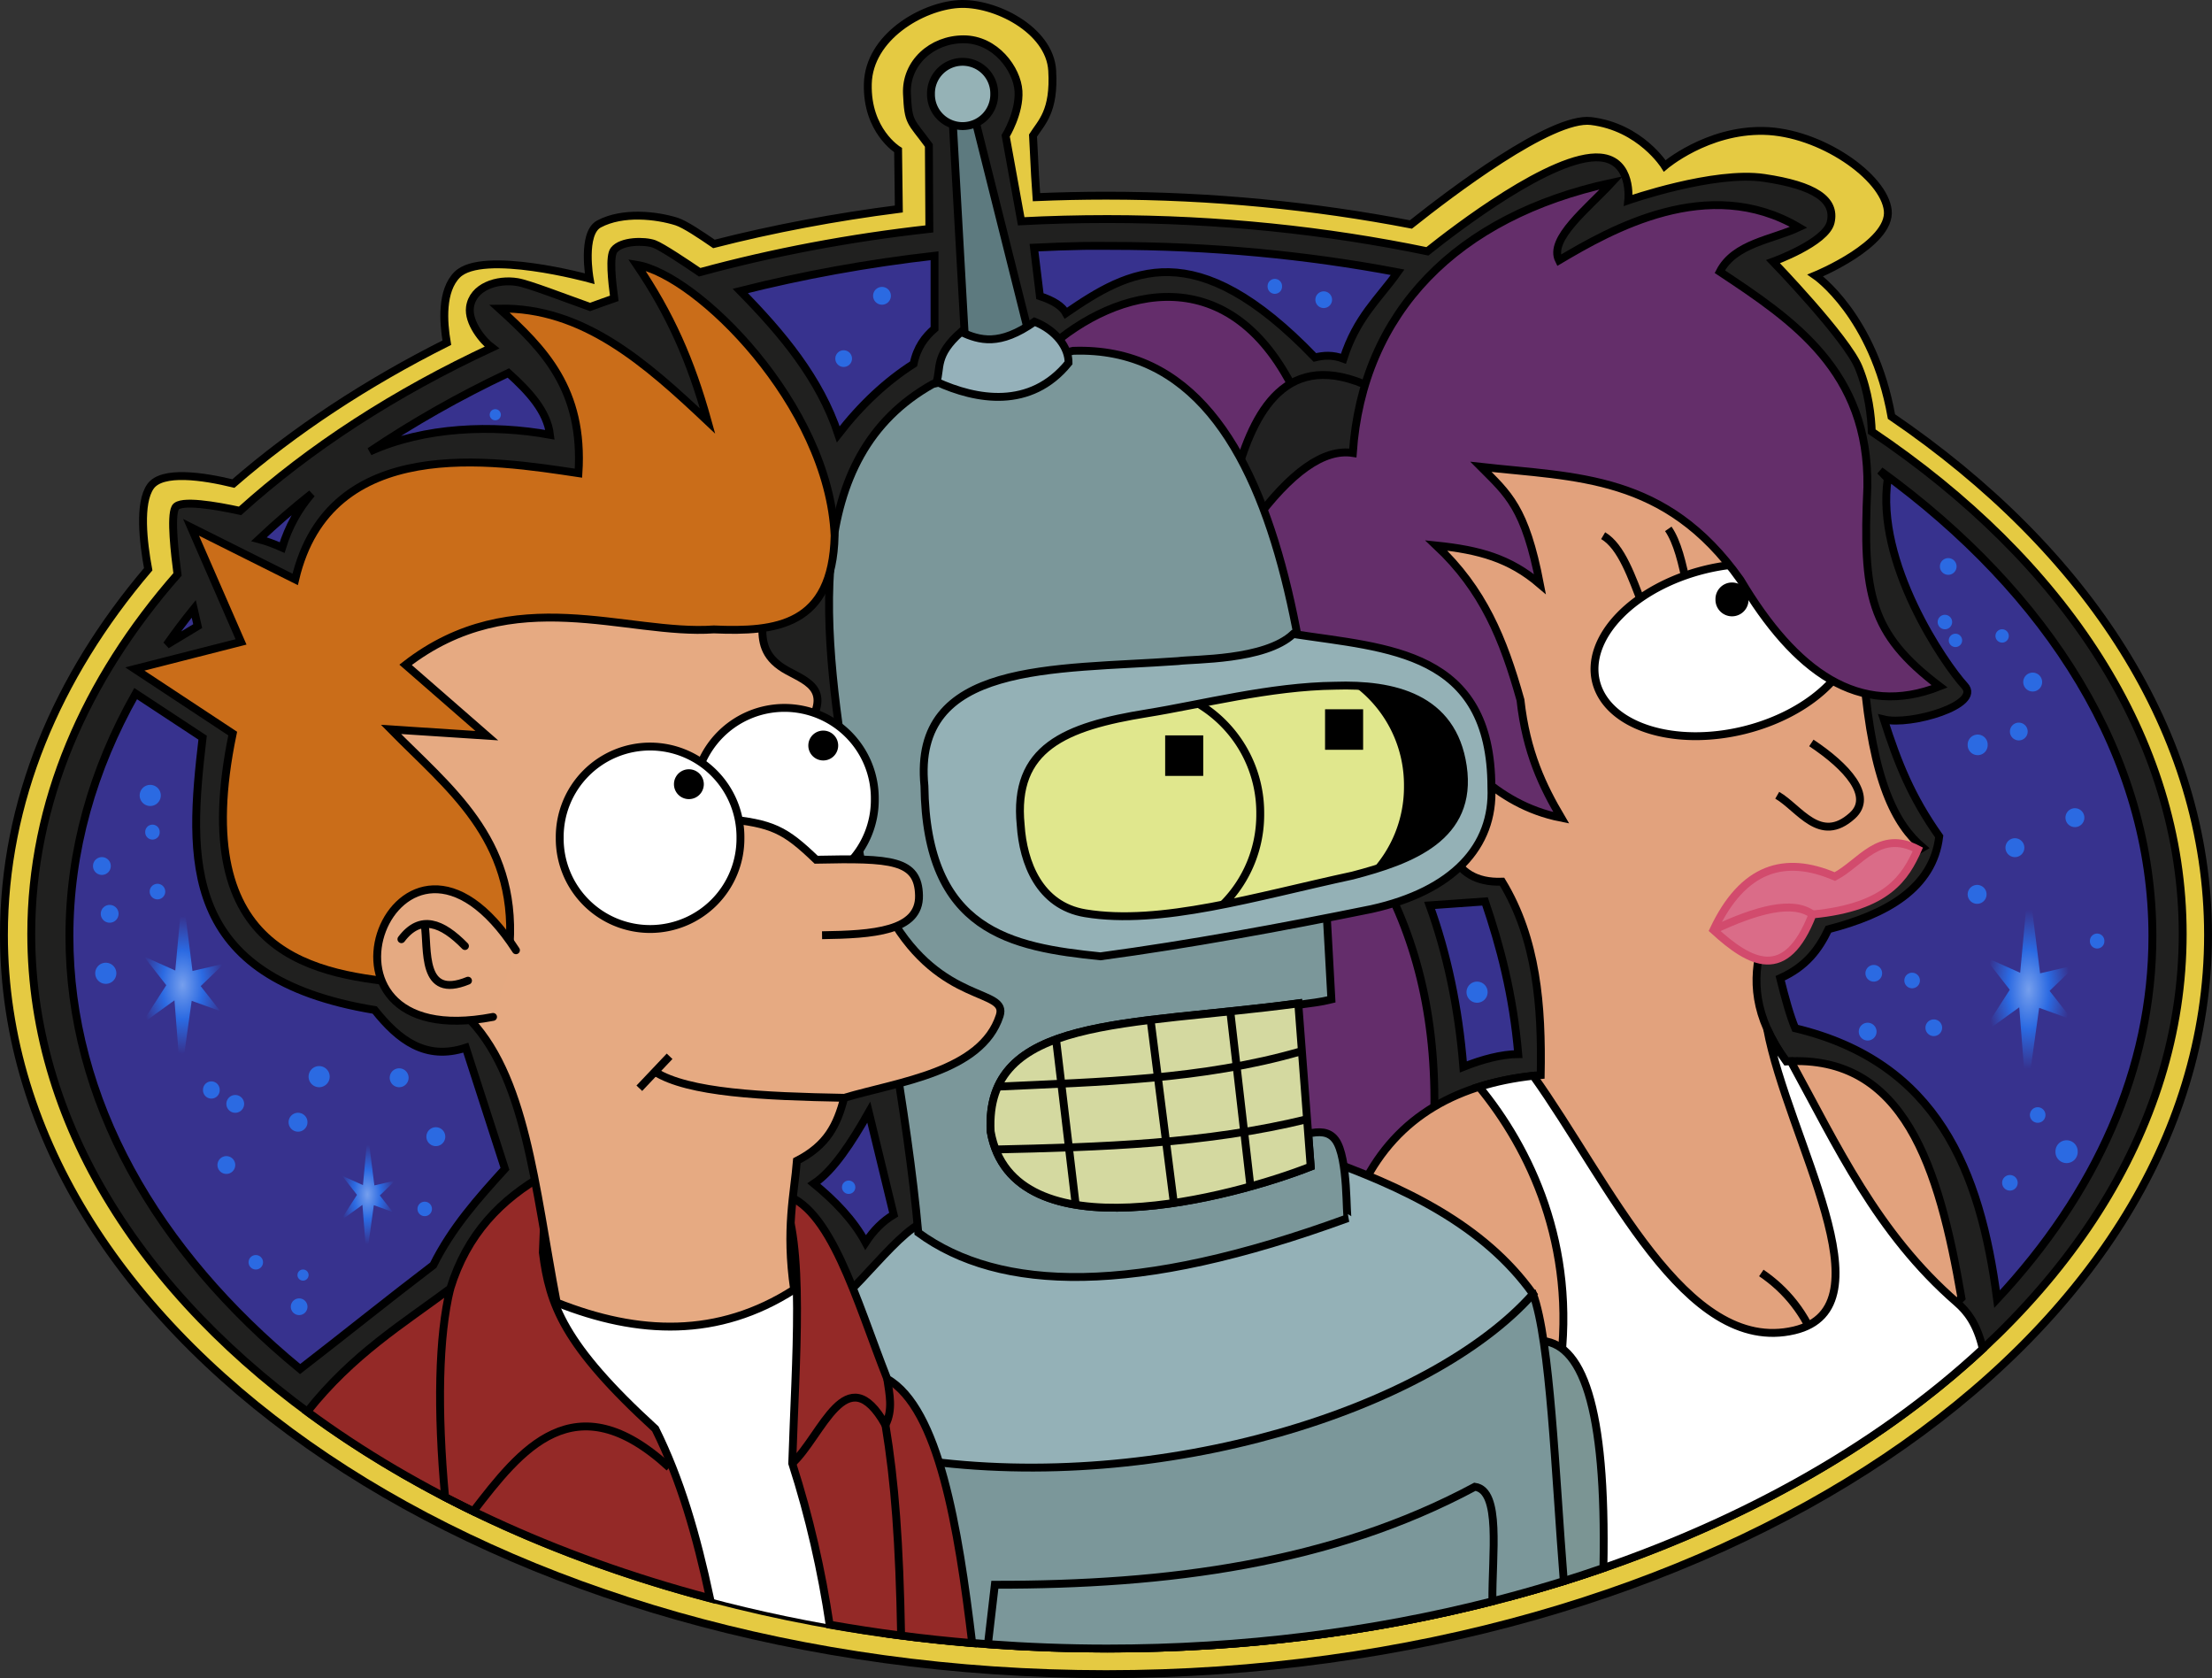<?xml version="1.0" encoding="UTF-8" standalone="no"?>
<!-- Created with Inkscape (http://www.inkscape.org/) -->
<svg
   xmlns:dc="http://purl.org/dc/elements/1.1/"
   xmlns:cc="http://web.resource.org/cc/"
   xmlns:rdf="http://www.w3.org/1999/02/22-rdf-syntax-ns#"
   xmlns:svg="http://www.w3.org/2000/svg"
   xmlns="http://www.w3.org/2000/svg"
   xmlns:xlink="http://www.w3.org/1999/xlink"
   xmlns:sodipodi="http://sodipodi.sourceforge.net/DTD/sodipodi-0.dtd"
   xmlns:inkscape="http://www.inkscape.org/namespaces/inkscape"
   width="280.781"
   height="212.956"
   id="svg2"
   sodipodi:version="0.32"
   inkscape:version="0.45.1"
   version="1.0"
   inkscape:export-filename="C:\Users\Camaron\Documents\Projects\Fut_Prog_08.png"
   inkscape:export-xdpi="202.89816"
   inkscape:export-ydpi="202.89816"
   sodipodi:docbase="C:\Users\Camaron\Documents\Projects\Futurama"
   sodipodi:docname="crew.svg"
   inkscape:output_extension="org.inkscape.output.svg.inkscape">
  <rect width="100%" height="100%" fill="#333333" stroke="none"/>
  <defs
     id="defs4">
    <linearGradient
       id="linearGradient4195">
      <stop
         style="stop-color:#769fed;stop-opacity:1;"
         offset="0"
         id="stop4197" />
      <stop
         id="stop4203"
         offset="0.5"
         style="stop-color:#2b6ae2;stop-opacity:1;" />
      <stop
         style="stop-color:#2b6ce2;stop-opacity:0;"
         offset="1"
         id="stop4199" />
    </linearGradient>
    <radialGradient
       inkscape:collect="always"
       xlink:href="#linearGradient4195"
       id="radialGradient4201"
       cx="198.266"
       cy="283.034"
       fx="198.266"
       fy="283.034"
       r="5.263"
       gradientTransform="matrix(1,-7.4945235e-7,1.2450772e-6,1.661,-3.5239913e-4,-187.175)"
       gradientUnits="userSpaceOnUse" />
    <radialGradient
       inkscape:collect="always"
       xlink:href="#linearGradient4195"
       id="radialGradient4208"
       gradientUnits="userSpaceOnUse"
       gradientTransform="matrix(0.663,-6.2413449e-7,1.130455e-6,1.201,90.279,-30.389)"
       cx="198.266"
       cy="283.034"
       fx="198.266"
       fy="283.034"
       r="5.263" />
    <radialGradient
       inkscape:collect="always"
       xlink:href="#linearGradient4195"
       id="radialGradient4212"
       gradientUnits="userSpaceOnUse"
       gradientTransform="matrix(1,3.9226742e-8,-7.540926e-8,1.922,234.329,-260.478)"
       cx="198.266"
       cy="283.034"
       fx="198.266"
       fy="283.034"
       r="5.263" />
  </defs>
  <sodipodi:namedview
     id="base"
     pagecolor="#ffffff"
     bordercolor="#666666"
     borderopacity="1.0"
     gridtolerance="10000"
     guidetolerance="10"
     objecttolerance="10"
     inkscape:pageopacity="0.0"
     inkscape:pageshadow="2"
     inkscape:zoom="2.4418201"
     inkscape:cx="140.39063"
     inkscape:cy="106.47795"
     inkscape:document-units="px"
     inkscape:current-layer="layer2"
     width="640px"
     height="480px"
     showgrid="false"
     gridspacingx="5px"
     gridspacingy="5px"
     inkscape:grid-points="true"
     inkscape:window-width="1024"
     inkscape:window-height="718"
     inkscape:window-x="-8"
     inkscape:window-y="-8"
     inkscape:object-points="false"
     inkscape:object-nodes="false"
     inkscape:object-paths="false" />
  <g
     inkscape:groupmode="layer"
     id="layer2"
     inkscape:label="Yellow Base"
     style="display:inline"
     transform="translate(-175.094,-157.95)">
    <path
       style="fill:#e5ca42;fill-opacity:1;fill-rule:evenodd;stroke:#000000;stroke-width:1px;stroke-linecap:butt;stroke-linejoin:miter;stroke-opacity:1"
       d="M 296.719,158.469 C 292.128,158.775 285.403,162.625 285.25,168.594 C 285.097,174.562 289.094,177 289.094,177 L 289.188,184.469 C 281.101,185.504 273.248,186.982 265.719,188.906 C 264.147,187.827 262.041,186.4 260.969,186.062 C 258.444,185.268 254.139,184.764 251.125,186.375 C 248.911,187.559 249.938,193.312 249.938,193.312 C 249.938,193.312 236.356,189.582 233.125,192.812 C 231.106,194.832 231.349,198.762 231.812,201.438 C 221.622,206.549 212.494,212.562 204.719,219.312 C 200.886,218.384 195.653,217.594 194.188,219.688 C 192.704,221.807 193.271,226.751 193.906,230.188 C 182.256,243.876 175.594,259.714 175.594,276.594 C 175.594,328.38 238.279,370.406 315.5,370.406 C 392.721,370.406 455.375,328.38 455.375,276.594 C 455.375,250.97 440.04,227.749 415.188,210.812 C 412.892,197.958 405.531,192.906 405.531,192.906 C 405.531,192.906 415.178,188.941 414.719,184.656 C 414.26,180.371 406.161,174.716 398.969,174.562 C 391.776,174.409 386.406,179 386.406,179 C 386.406,179 383.337,174.078 377.062,173.312 C 372.001,172.695 359.15,182.495 354.188,186.438 C 341.899,184.068 328.921,182.781 315.5,182.781 C 312.529,182.781 309.581,182.846 306.656,182.969 C 306.56,181.697 306.424,179.531 306.219,175.156 C 307.29,173.473 308.962,172.109 308.656,166.906 C 308.35,161.703 301.31,158.163 296.719,158.469 z "
       id="path2171" />
  </g>
  <g
     inkscape:groupmode="layer"
     id="layer3"
     inkscape:label="Black Base"
     style="display:inline"
     transform="translate(-175.094,-157.95)">
    <path
       style="fill:#20201f;fill-opacity:1;stroke:#000000;stroke-opacity:1"
       d="M 297.406,162.938 C 293.351,162.938 290.046,165.961 290.219,169.844 C 290.388,173.652 290.671,173.214 293,176.406 L 293.062,187 C 282.93,188.124 273.157,189.98 263.906,192.5 C 262.313,191.414 259.075,189.246 258.125,188.906 C 256.917,188.475 253.98,188.48 253.031,189.688 C 252.427,190.457 252.761,193.576 253.062,195.812 C 252.036,196.165 251.011,196.537 250,196.906 C 246.742,195.748 242.2,193.986 240.781,193.75 C 238.193,193.319 235.095,194.349 234.75,196.938 C 234.493,198.862 236.35,201.178 237.531,202.062 C 225.252,207.764 214.433,214.77 205.562,222.781 C 202.535,222.121 197.914,221.315 197.344,222.375 C 196.727,223.521 197.284,228.264 197.625,230.844 C 185.85,244.248 179.062,259.84 179.062,276.469 C 179.062,326.537 240.252,367.156 315.625,367.156 C 390.998,367.156 452.156,326.537 452.156,276.469 C 452.156,251.619 437.079,229.11 412.688,212.719 C 412.625,210.834 412.305,207.708 411.031,204.594 C 409.478,200.798 400.156,191.156 400.156,191.156 C 400.156,191.156 406.865,188.745 407.469,186.156 C 408.139,183.282 405.416,181.48 399.031,180.531 C 392.647,179.582 381.781,183.375 381.781,183.375 C 381.781,183.375 382.36,178.283 378.219,177.938 C 372.232,177.439 359.698,187.119 356.281,189.844 C 343.44,187.183 329.779,185.75 315.625,185.75 C 311.949,185.75 308.321,185.841 304.719,186.031 L 302.75,175.188 C 302.75,175.188 304.548,172.261 304.375,169.5 C 304.202,166.739 301.461,162.938 297.406,162.938 z "
       id="path4127" />
  </g>
  <g
     inkscape:groupmode="layer"
     id="layer4"
     inkscape:label="Starfield"
     style="display:inline"
     transform="translate(-175.094,-157.95)">
    <path
       style="fill:#37328e;fill-opacity:1;stroke:#000000;stroke-opacity:1"
       d="M 312.719,189.156 C 310.589,189.192 308.448,189.273 306.344,189.375 L 307.094,195.531 C 308.868,196.113 309.946,196.843 310.406,197.688 C 318.437,192.173 326.762,187.465 342,203.312 C 343.103,203.042 344.26,202.956 345.625,203.469 C 347.306,198.197 350.106,195.874 352.5,192.5 C 340.936,190.308 328.747,189.156 316.125,189.156 C 314.985,189.156 313.852,189.137 312.719,189.156 z M 293.719,190.406 C 285.191,191.372 276.951,192.881 269.062,194.875 C 274.387,200.285 279.162,205.999 281.5,213.062 C 284.428,209.283 287.609,206.328 291.062,204.125 C 291.491,202.034 292.506,200.702 293.719,199.656 L 293.719,190.406 z M 239.625,205.281 C 233.317,208.253 227.452,211.608 222.031,215.25 C 228.959,212.101 237.662,211.804 244.906,213.125 C 244.542,210.122 242.241,207.651 239.625,205.281 z M 413.75,217.688 L 414.719,218.688 C 413.114,229.34 421.939,242.224 424.469,244.969 C 426.707,247.397 417.58,250.069 414.219,249.25 C 415.999,254.797 417.693,259.063 421.25,264.094 C 420.467,270.687 414.515,273.993 407.188,275.875 C 405.975,278.409 404.376,280.61 401.062,282.094 C 401.701,284.67 402.33,286.909 402.969,288.438 C 420.998,292.742 426.465,306.518 428.594,322.812 C 441.105,309.429 448.312,293.64 448.312,276.75 C 448.312,254.003 435.223,233.267 413.75,217.688 z M 214.656,220.594 C 212.313,222.451 210.078,224.392 207.969,226.375 C 208.87,226.615 209.844,226.964 210.906,227.438 C 211.733,224.749 213.015,222.488 214.656,220.594 z M 199.688,235.219 C 198.475,236.708 197.334,238.242 196.25,239.781 L 200.188,237.406 L 199.688,235.219 z M 192.312,245.969 C 186.886,255.544 183.906,265.924 183.906,276.75 C 183.906,297.551 194.893,316.656 213.188,331.688 C 218.917,327.264 224.224,322.968 230.094,318.5 C 232.452,313.75 235.8,310.001 239.188,306.281 L 234.219,290.906 C 229.113,292.586 225.677,289.917 222.656,286.125 C 197.966,282.05 199.018,266.951 200.812,251.562 L 192.312,245.969 z M 363.594,272.344 L 356.562,272.844 C 358.744,278.857 360.239,285.75 360.844,293.344 C 363.267,292.377 365.707,291.731 367.812,291.719 C 367.155,284.152 365.52,278.008 363.594,272.344 z M 285.375,299.094 C 283.245,302.853 280.885,306.514 278.406,308.156 C 281.026,310.308 283.429,312.754 284.969,315.625 C 285.975,314.09 287.165,312.908 288.531,312.094 L 285.375,299.094 z "
       id="path8022" />
    <g
       inkscape:groupmode="layer"
       id="layer5"
       inkscape:label="Stars"
       style="display:inline">
      <path
         sodipodi:type="arc"
         style="fill:#2b6ae2;fill-opacity:1"
         id="path3137"
         sodipodi:cx="203.82672"
         sodipodi:cy="305.79517"
         sodipodi:rx="1.1284524"
         sodipodi:ry="1.1284524"
         d="M 204.955 305.795 A 1.128 1.128 0 1 1  202.698,305.795 A 1.128 1.128 0 1 1  204.955 305.795 z" />
      <path
         sodipodi:type="arc"
         style="fill:#2b6ae2;fill-opacity:1"
         id="path3139"
         sodipodi:cx="212.92487"
         sodipodi:cy="300.36447"
         sodipodi:rx="1.1989807"
         sodipodi:ry="1.1989807"
         d="M 214.124 300.364 A 1.199 1.199 0 1 1  211.726,300.364 A 1.199 1.199 0 1 1  214.124 300.364 z" />
      <path
         sodipodi:type="arc"
         style="fill:#2b6ae2;fill-opacity:1"
         id="path3141"
         sodipodi:cx="215.60495"
         sodipodi:cy="294.58115"
         sodipodi:rx="1.3400372"
         sodipodi:ry="1.3400372"
         d="M 216.945 294.581 A 1.34 1.34 0 1 1  214.265,294.581 A 1.34 1.34 0 1 1  216.945 294.581 z" />
      <path
         sodipodi:type="arc"
         style="fill:#2b6ae2;fill-opacity:1"
         id="path3143"
         sodipodi:cx="225.76102"
         sodipodi:cy="294.7222"
         sodipodi:rx="1.1989807"
         sodipodi:ry="1.1989807"
         d="M 226.96 294.722 A 1.199 1.199 0 1 1  224.562,294.722 A 1.199 1.199 0 1 1  226.96 294.722 z" />
      <path
         sodipodi:type="arc"
         style="fill:#2b6ae2;fill-opacity:1"
         id="path3145"
         sodipodi:cx="230.41588"
         sodipodi:cy="302.19821"
         sodipodi:rx="1.1989807"
         sodipodi:ry="1.1989807"
         d="M 231.615 302.198 A 1.199 1.199 0 1 1  229.217,302.198 A 1.199 1.199 0 1 1  231.615 302.198 z" />
      <path
         sodipodi:type="arc"
         style="fill:#2b6ae2;fill-opacity:1"
         id="path3147"
         sodipodi:cx="229.00533"
         sodipodi:cy="311.36688"
         sodipodi:rx="0.91686761"
         sodipodi:ry="0.91686761"
         d="M 229.922 311.367 A 0.917 0.917 0 1 1  228.088,311.367 A 0.917 0.917 0 1 1  229.922 311.367 z" />
      <path
         sodipodi:type="arc"
         style="fill:#2b6ae2;fill-opacity:1"
         id="path3149"
         sodipodi:cx="213.55963"
         sodipodi:cy="319.75977"
         sodipodi:rx="0.70528281"
         sodipodi:ry="0.70528281"
         d="M 214.265 319.76 A 0.705 0.705 0 1 1  212.854,319.76 A 0.705 0.705 0 1 1  214.265 319.76 z" />
      <path
         sodipodi:type="arc"
         style="fill:#2b6ae2;fill-opacity:1"
         id="path3151"
         sodipodi:cx="213.06593"
         sodipodi:cy="323.77988"
         sodipodi:rx="1.0579242"
         sodipodi:ry="1.0579242"
         d="M 214.124 323.78 A 1.058 1.058 0 1 1  212.008,323.78 A 1.058 1.058 0 1 1  214.124 323.78 z" />
      <path
         sodipodi:type="arc"
         style="fill:#2b6ae2;fill-opacity:1"
         id="path3153"
         sodipodi:cx="207.56473"
         sodipodi:cy="318.1376"
         sodipodi:rx="0.91686761"
         sodipodi:ry="0.91686761"
         d="M 208.482 318.138 A 0.917 0.917 0 1 1  206.648,318.138 A 0.917 0.917 0 1 1  208.482 318.138 z" />
      <path
         sodipodi:type="arc"
         style="fill:#2b6ae2;fill-opacity:1"
         id="path3155"
         sodipodi:cx="204.95517"
         sodipodi:cy="298.03705"
         sodipodi:rx="1.1284524"
         sodipodi:ry="1.1284524"
         d="M 206.084 298.037 A 1.128 1.128 0 1 1  203.827,298.037 A 1.128 1.128 0 1 1  206.084 298.037 z" />
      <path
         sodipodi:type="arc"
         style="fill:#2b6ae2;fill-opacity:1"
         id="path3157"
         sodipodi:cx="201.92245"
         sodipodi:cy="296.27383"
         sodipodi:rx="1.0579242"
         sodipodi:ry="1.0579242"
         d="M 202.98 296.274 A 1.058 1.058 0 1 1  200.865,296.274 A 1.058 1.058 0 1 1  202.98 296.274 z" />
      <path
         sodipodi:type="arc"
         style="fill:#2b6ae2;fill-opacity:1"
         id="path3159"
         sodipodi:cx="188.52209"
         sodipodi:cy="281.46289"
         sodipodi:rx="1.3400372"
         sodipodi:ry="1.3400372"
         d="M 189.862 281.463 A 1.34 1.34 0 1 1  187.182,281.463 A 1.34 1.34 0 1 1  189.862 281.463 z" />
      <path
         sodipodi:type="arc"
         style="fill:#2b6ae2;fill-opacity:1"
         id="path3161"
         sodipodi:cx="189.01578"
         sodipodi:cy="273.91638"
         sodipodi:rx="1.1284524"
         sodipodi:ry="1.1284524"
         d="M 190.144 273.916 A 1.128 1.128 0 1 1  187.887,273.916 A 1.128 1.128 0 1 1  190.144 273.916 z" />
      <path
         sodipodi:type="arc"
         style="fill:#2b6ae2;fill-opacity:1"
         id="path3163"
         sodipodi:cx="195.08122"
         sodipodi:cy="271.09525"
         sodipodi:rx="0.98739588"
         sodipodi:ry="0.98739588"
         d="M 196.069 271.095 A 0.987 0.987 0 1 1  194.094,271.095 A 0.987 0.987 0 1 1  196.069 271.095 z" />
      <path
         sodipodi:type="arc"
         style="fill:#2b6ae2;fill-opacity:1"
         id="path3165"
         sodipodi:cx="188.0284"
         sodipodi:cy="267.85095"
         sodipodi:rx="1.1284524"
         sodipodi:ry="1.1284524"
         d="M 189.157 267.851 A 1.128 1.128 0 1 1  186.9,267.851 A 1.128 1.128 0 1 1  189.157 267.851 z" />
      <path
         sodipodi:type="arc"
         style="fill:#2b6ae2;fill-opacity:1"
         id="path3167"
         sodipodi:cx="194.44646"
         sodipodi:cy="263.54871"
         sodipodi:rx="0.91686761"
         sodipodi:ry="0.91686761"
         d="M 195.363 263.549 A 0.917 0.917 0 1 1  193.53,263.549 A 0.917 0.917 0 1 1  195.363 263.549 z" />
      <path
         sodipodi:type="arc"
         style="fill:#2b6ae2;fill-opacity:1"
         id="path3169"
         sodipodi:cx="194.16435"
         sodipodi:cy="258.89386"
         sodipodi:rx="1.3400372"
         sodipodi:ry="1.3400372"
         d="M 195.504 258.894 A 1.34 1.34 0 1 1  192.824,258.894 A 1.34 1.34 0 1 1  195.504 258.894 z" />
      <path
         sodipodi:type="arc"
         style="fill:#2b6ae2;fill-opacity:1"
         id="path3171"
         sodipodi:cx="362.58588"
         sodipodi:cy="283.86087"
         sodipodi:rx="1.3400372"
         sodipodi:ry="1.3400372"
         d="M 363.926 283.861 A 1.34 1.34 0 1 1  361.246,283.861 A 1.34 1.34 0 1 1  363.926 283.861 z" />
      <path
         sodipodi:type="arc"
         style="fill:#2b6ae2;fill-opacity:1"
         id="path3173"
         sodipodi:cx="422.39386"
         sodipodi:cy="229.8362"
         sodipodi:rx="1.0579242"
         sodipodi:ry="1.0579242"
         d="M 423.452 229.836 A 1.058 1.058 0 1 1  421.336,229.836 A 1.058 1.058 0 1 1  423.452 229.836 z" />
      <path
         sodipodi:type="arc"
         style="fill:#2b6ae2;fill-opacity:1"
         id="path3175"
         sodipodi:cx="421.97067"
         sodipodi:cy="236.88902"
         sodipodi:rx="0.91686761"
         sodipodi:ry="0.91686761"
         d="M 422.888 236.889 A 0.917 0.917 0 1 1  421.054,236.889 A 0.917 0.917 0 1 1  422.888 236.889 z" />
      <path
         sodipodi:type="arc"
         style="fill:#2b6ae2;fill-opacity:1"
         id="path3177"
         sodipodi:cx="423.31073"
         sodipodi:cy="239.21646"
         sodipodi:rx="0.84633934"
         sodipodi:ry="0.84633934"
         d="M 424.157 239.216 A 0.846 0.846 0 1 1  422.464,239.216 A 0.846 0.846 0 1 1  424.157 239.216 z" />
      <path
         sodipodi:type="arc"
         style="fill:#2b6ae2;fill-opacity:1"
         id="path3179"
         sodipodi:cx="429.23511"
         sodipodi:cy="238.65224"
         sodipodi:rx="0.84633934"
         sodipodi:ry="0.84633934"
         d="M 430.081 238.652 A 0.846 0.846 0 1 1  428.389,238.652 A 0.846 0.846 0 1 1  430.081 238.652 z" />
      <path
         sodipodi:type="arc"
         style="fill:#2b6ae2;fill-opacity:1"
         id="path3181"
         sodipodi:cx="433.11417"
         sodipodi:cy="244.50607"
         sodipodi:rx="1.1989807"
         sodipodi:ry="1.1989807"
         d="M 434.313 244.506 A 1.199 1.199 0 1 1  431.915,244.506 A 1.199 1.199 0 1 1  434.313 244.506 z" />
      <path
         sodipodi:type="arc"
         style="fill:#2b6ae2;fill-opacity:1"
         id="path3183"
         sodipodi:cx="431.35095"
         sodipodi:cy="250.7831"
         sodipodi:rx="1.1284524"
         sodipodi:ry="1.1284524"
         d="M 432.479 250.783 A 1.128 1.128 0 1 1  430.223,250.783 A 1.128 1.128 0 1 1  432.479 250.783 z" />
      <path
         sodipodi:type="arc"
         style="fill:#2b6ae2;fill-opacity:1"
         id="path3185"
         sodipodi:cx="426.13187"
         sodipodi:cy="252.47577"
         sodipodi:rx="1.269509"
         sodipodi:ry="1.269509"
         d="M 427.401 252.476 A 1.27 1.27 0 1 1  424.862,252.476 A 1.27 1.27 0 1 1  427.401 252.476 z" />
      <path
         sodipodi:type="arc"
         style="fill:#2b6ae2;fill-opacity:1"
         id="path3187"
         sodipodi:cx="438.4743"
         sodipodi:cy="261.71497"
         sodipodi:rx="1.1989807"
         sodipodi:ry="1.1989807"
         d="M 439.673 261.715 A 1.199 1.199 0 1 1  437.275,261.715 A 1.199 1.199 0 1 1  439.673 261.715 z" />
      <path
         sodipodi:type="arc"
         style="fill:#2b6ae2;fill-opacity:1"
         id="path3189"
         sodipodi:cx="430.85724"
         sodipodi:cy="265.5235"
         sodipodi:rx="1.1989807"
         sodipodi:ry="1.1989807"
         d="M 432.056 265.524 A 1.199 1.199 0 1 1  429.658,265.524 A 1.199 1.199 0 1 1  432.056 265.524 z" />
      <path
         sodipodi:type="arc"
         style="fill:#2b6ae2;fill-opacity:1"
         id="path3191"
         sodipodi:cx="426.06134"
         sodipodi:cy="271.44788"
         sodipodi:rx="1.1989807"
         sodipodi:ry="1.1989807"
         d="M 427.26 271.448 A 1.199 1.199 0 1 1  424.862,271.448 A 1.199 1.199 0 1 1  427.26 271.448 z" />
      <path
         sodipodi:type="arc"
         style="fill:#2b6ae2;fill-opacity:1"
         id="path3193"
         sodipodi:cx="441.29544"
         sodipodi:cy="277.37225"
         sodipodi:rx="0.91686761"
         sodipodi:ry="0.91686761"
         d="M 442.212 277.372 A 0.917 0.917 0 1 1  440.379,277.372 A 0.917 0.917 0 1 1  442.212 277.372 z" />
      <path
         sodipodi:type="arc"
         style="fill:#2b6ae2;fill-opacity:1"
         id="path3195"
         sodipodi:cx="437.41638"
         sodipodi:cy="304.10248"
         sodipodi:rx="1.4105656"
         sodipodi:ry="1.4105656"
         d="M 438.827 304.102 A 1.411 1.411 0 1 1  436.006,304.102 A 1.411 1.411 0 1 1  438.827 304.102 z" />
      <path
         sodipodi:type="arc"
         style="fill:#2b6ae2;fill-opacity:1"
         id="path3197"
         sodipodi:cx="433.7489"
         sodipodi:cy="299.4476"
         sodipodi:rx="0.98739588"
         sodipodi:ry="0.98739588"
         d="M 434.736 299.448 A 0.987 0.987 0 1 1  432.762,299.448 A 0.987 0.987 0 1 1  434.736 299.448 z" />
      <path
         sodipodi:type="arc"
         style="fill:#2b6ae2;fill-opacity:1"
         id="path3199"
         sodipodi:cx="417.80951"
         sodipodi:cy="282.37976"
         sodipodi:rx="0.98739588"
         sodipodi:ry="0.98739588"
         d="M 418.797 282.38 A 0.987 0.987 0 1 1  416.822,282.38 A 0.987 0.987 0 1 1  418.797 282.38 z" />
      <path
         sodipodi:type="arc"
         style="fill:#2b6ae2;fill-opacity:1"
         id="path3201"
         sodipodi:cx="412.94305"
         sodipodi:cy="281.46289"
         sodipodi:rx="1.0579242"
         sodipodi:ry="1.0579242"
         d="M 414.001 281.463 A 1.058 1.058 0 1 1  411.885,281.463 A 1.058 1.058 0 1 1  414.001 281.463 z" />
      <path
         sodipodi:type="arc"
         style="fill:#2b6ae2;fill-opacity:1"
         id="path3203"
         sodipodi:cx="412.16727"
         sodipodi:cy="288.86838"
         sodipodi:rx="1.1284524"
         sodipodi:ry="1.1284524"
         d="M 413.296 288.868 A 1.128 1.128 0 1 1  411.039,288.868 A 1.128 1.128 0 1 1  413.296 288.868 z" />
      <path
         sodipodi:type="arc"
         style="fill:#2b6ae2;fill-opacity:1"
         id="path3205"
         sodipodi:cx="420.56012"
         sodipodi:cy="288.37466"
         sodipodi:rx="1.0579242"
         sodipodi:ry="1.0579242"
         d="M 421.618 288.375 A 1.058 1.058 0 1 1  419.502,288.375 A 1.058 1.058 0 1 1  421.618 288.375 z" />
      <path
         sodipodi:type="arc"
         style="fill:#2b6ae2;fill-opacity:1"
         id="path3207"
         sodipodi:cx="430.2225"
         sodipodi:cy="308.05206"
         sodipodi:rx="0.98739588"
         sodipodi:ry="0.98739588"
         d="M 431.21 308.052 A 0.987 0.987 0 1 1  429.235,308.052 A 0.987 0.987 0 1 1  431.21 308.052 z" />
      <path
         sodipodi:type="arc"
         style="fill:#2b6ae2;fill-opacity:1"
         id="path3209"
         sodipodi:cx="343.12009"
         sodipodi:cy="195.98262"
         sodipodi:rx="1.0579242"
         sodipodi:ry="1.0579242"
         d="M 344.178 195.983 A 1.058 1.058 0 1 1  342.062,195.983 A 1.058 1.058 0 1 1  344.178 195.983 z" />
      <path
         sodipodi:type="arc"
         style="fill:#2b6ae2;fill-opacity:1"
         id="path3211"
         sodipodi:cx="336.91357"
         sodipodi:cy="194.28995"
         sodipodi:rx="0.91686761"
         sodipodi:ry="0.91686761"
         d="M 337.83 194.29 A 0.917 0.917 0 1 1  335.997,194.29 A 0.917 0.917 0 1 1  337.83 194.29 z" />
      <path
         sodipodi:type="arc"
         style="fill:#2b6ae2;fill-opacity:1"
         id="path3213"
         sodipodi:cx="282.18365"
         sodipodi:cy="203.45862"
         sodipodi:rx="1.0579242"
         sodipodi:ry="1.0579242"
         d="M 283.242 203.459 A 1.058 1.058 0 1 1  281.126,203.459 A 1.058 1.058 0 1 1  283.242 203.459 z" />
      <path
         sodipodi:type="arc"
         style="fill:#2b6ae2;fill-opacity:1"
         id="path3215"
         sodipodi:cx="287.05008"
         sodipodi:cy="195.48892"
         sodipodi:rx="1.1284524"
         sodipodi:ry="1.1284524"
         d="M 288.179 195.489 A 1.128 1.128 0 1 1  285.922,195.489 A 1.128 1.128 0 1 1  288.179 195.489 z" />
      <path
         sodipodi:type="arc"
         style="fill:#2b6ae2;fill-opacity:1"
         id="path3217"
         sodipodi:cx="237.96242"
         sodipodi:cy="210.58197"
         sodipodi:rx="0.70528281"
         sodipodi:ry="0.70528281"
         d="M 238.668 210.582 A 0.705 0.705 0 1 1  237.257,210.582 A 0.705 0.705 0 1 1  238.668 210.582 z" />
      <path
         sodipodi:type="arc"
         style="fill:#2b6ae2;fill-opacity:1"
         id="path3219"
         sodipodi:cx="282.81839"
         sodipodi:cy="308.61627"
         sodipodi:rx="0.84633934"
         sodipodi:ry="0.84633934"
         d="M 283.665 308.616 A 0.846 0.846 0 1 1  281.972,308.616 A 0.846 0.846 0 1 1  283.665 308.616 z" />
      <path
         style="fill:url(#radialGradient4201);fill-opacity:1"
         d="M 198.266,271.1 L 199.528,281.171 L 203.529,280.241 L 200.57,283.093 L 203.056,286.267 L 199.426,284.957 L 198.029,294.968 L 197.24,284.897 L 193.003,287.953 L 196.198,282.975 L 193.357,279.328 L 197.342,281.111 L 198.266,271.1 z "
         id="path3221"
         sodipodi:nodetypes="ccccccccccccc" />
      <path
         sodipodi:nodetypes="ccccccccccccc"
         id="path4206"
         d="M 221.779,301.704 L 222.616,308.383 L 225.269,307.767 L 223.307,309.658 L 224.956,311.764 L 222.548,310.894 L 221.622,317.534 L 221.098,310.855 L 218.288,312.882 L 220.407,309.58 L 218.523,307.161 L 221.166,308.344 L 221.779,301.704 z "
         style="fill:url(#radialGradient4208);fill-opacity:1" />
      <path
         sodipodi:nodetypes="ccccccccccccc"
         id="path4210"
         d="M 432.594,269.816 L 434.055,281.468 L 438.684,280.393 L 435.26,283.693 L 438.137,287.366 L 433.936,285.849 L 432.321,297.434 L 431.407,285.781 L 426.504,289.317 L 430.202,283.556 L 426.914,279.336 L 431.525,281.4 L 432.594,269.816 z "
         style="fill:url(#radialGradient4212);fill-opacity:1" />
    </g>
  </g>
  <g
     inkscape:groupmode="layer"
     id="layer6"
     inkscape:label="Leela"
     style="display:inline"
     transform="translate(-175.094,-157.95)">
    <g
       inkscape:groupmode="layer"
       id="layer8"
       inkscape:label="Pony Tail"
       style="display:inline">
      <path
         style="fill:#642d6b;fill-opacity:1;fill-rule:evenodd;stroke:#000000;stroke-width:1px;stroke-linecap:butt;stroke-linejoin:miter;stroke-opacity:1"
         d="M 339.776,208.352 C 331.519,190.493 316.82,194.349 308.022,202.29 L 323.322,322.669 L 359.695,314.298 L 357.097,301.018 C 357.66,287.793 354.983,277.303 350.169,268.686 L 339.776,208.352 z "
         id="path4217"
         sodipodi:nodetypes="ccccccc" />
    </g>
    <g
       inkscape:groupmode="layer"
       id="layer7"
       inkscape:label="Skin"
       style="display:inline">
      <path
         style="fill:#e2a27d;fill-opacity:1;fill-rule:evenodd;stroke:#000000;stroke-width:1px;stroke-linecap:butt;stroke-linejoin:miter;stroke-opacity:1"
         d="M 348.148,308.235 C 352.455,299.618 360.202,295.301 370.665,294.379 C 370.833,285.598 370.164,277.097 365.758,269.841 C 362.367,269.959 360.493,268.562 359.407,266.377 L 346.993,222.497 L 369.51,202.001 L 405.018,223.941 L 411.658,243.571 C 412.811,257.176 415.716,262.612 419.163,265.511 L 409.06,271.573 L 400.399,270.996 L 398.667,277.924 C 397.56,282.213 397.603,286.83 401.843,292.647 C 416.846,291.738 421.219,306.11 424.071,322.669 L 409.348,337.103 L 386.254,343.166 L 357.675,335.66 L 348.148,308.235 z "
         id="path4219"
         sodipodi:nodetypes="cccccccccccccccccc" />
      <path
         style="fill:none;fill-rule:evenodd;stroke:#000000;stroke-width:1px;stroke-linecap:butt;stroke-linejoin:miter;stroke-opacity:1"
         d="M 398.667,319.494 C 401.778,321.611 404.31,324.597 405.884,329.02"
         id="path4221"
         sodipodi:nodetypes="cc" />
      <path
         style="fill:none;fill-rule:evenodd;stroke:#000000;stroke-width:1px;stroke-linecap:butt;stroke-linejoin:miter;stroke-opacity:1"
         d="M 400.688,258.871 C 403.487,260.491 406.11,265.168 410.214,261.469 C 412.97,258.986 409.508,255.212 405.018,252.231"
         id="path4223"
         sodipodi:nodetypes="csc" />
    </g>
    <g
       inkscape:groupmode="layer"
       id="layer13"
       inkscape:label="Shirt"
       style="display:inline">
      <path
         style="fill:#ffffff;fill-opacity:1;fill-rule:evenodd;stroke:#000000;stroke-width:1px;stroke-linecap:butt;stroke-linejoin:miter;stroke-opacity:1;display:inline"
         d="M 399.406,288.5 C 402.002,302.496 415.299,323.847 402.844,326.781 C 388.995,330.044 379.274,307.801 369.719,294.469 C 367.267,294.738 364.975,295.205 362.844,295.875 C 369.2,303.594 375.274,315.967 373.094,331.75 L 373.719,358.562 C 394.982,351.909 413.24,341.711 426.781,329.125 C 426.049,325.94 424.773,324.353 423.5,323.25 C 413.344,314.447 408.264,303.309 402.406,292.625 C 402.218,292.632 402.036,292.645 401.844,292.656 C 400.784,291.202 399.989,289.818 399.406,288.5 z "
         id="path9159" />
    </g>
    <g
       inkscape:groupmode="layer"
       id="layer9"
       inkscape:label="Lips"
       style="display:inline">
      <path
         style="fill:#da6c88;fill-opacity:1;fill-rule:evenodd;stroke:#d24b6d;stroke-width:1px;stroke-linecap:butt;stroke-linejoin:miter;stroke-opacity:1"
         d="M 418.537,265.74 C 413.611,263.164 411.296,267.471 408,269.191 C 401.637,266.462 396.33,268.026 392.594,275.969 C 397.278,280.249 401.78,282.701 405.165,273.997 C 414.757,273.071 416.983,269.202 418.537,265.74 z "
         id="path4226"
         sodipodi:nodetypes="ccccc" />
      <path
         style="fill:none;fill-rule:evenodd;stroke:#d24b6d;stroke-width:1px;stroke-linecap:butt;stroke-linejoin:miter;stroke-opacity:1"
         d="M 405.165,273.997 C 402.654,272.135 398.051,273.413 392.594,275.969"
         id="path4228"
         sodipodi:nodetypes="cc" />
    </g>
    <g
       inkscape:groupmode="layer"
       id="layer10"
       inkscape:label="Eye"
       style="display:inline">
      <path
         style="fill:none;fill-rule:evenodd;stroke:#000000;stroke-width:1px;stroke-linecap:butt;stroke-linejoin:miter;stroke-opacity:1"
         d="M 378.591,225.928 C 380.923,227.306 382.215,231.179 383.624,234.771"
         id="path7142"
         sodipodi:nodetypes="cc" />
      <path
         style="fill:none;fill-rule:evenodd;stroke:#000000;stroke-width:1px;stroke-linecap:butt;stroke-linejoin:miter;stroke-opacity:1;display:inline"
         d="M 386.859,225.066 C 387.995,226.705 388.665,229.431 389.231,232.399"
         id="path7144"
         sodipodi:nodetypes="cc" />
      <path
         sodipodi:type="arc"
         style="fill:#ffffff;fill-opacity:1;stroke:#000000;stroke-opacity:1"
         id="path5200"
         sodipodi:cx="394.98285"
         sodipodi:cy="241.4574"
         sodipodi:rx="16.793781"
         sodipodi:ry="10.483894"
         d="M 411.777 241.457 A 16.794 10.484 0 1 1  378.189,241.457 A 16.794 10.484 0 1 1  411.777 241.457 z"
         transform="matrix(0.971,-0.24,0.24,0.971,-47.486,100.768)" />
      <path
         sodipodi:type="arc"
         style="fill:#000000;fill-opacity:1;stroke:none;stroke-opacity:1"
         id="path8115"
         sodipodi:cx="395.30637"
         sodipodi:cy="233.94452"
         sodipodi:rx="2.0995562"
         sodipodi:ry="2.0995562"
         d="M 397.406 233.945 A 2.1 2.1 0 1 1  393.207,233.945 A 2.1 2.1 0 1 1  397.406 233.945 z"
         transform="translate(-0.359,7.1893491e-2)" />
    </g>
    <g
       inkscape:groupmode="layer"
       id="layer11"
       inkscape:label="Scrunchie"
       style="display:inline">
      <path
         style="fill:#212121;fill-opacity:1;fill-rule:evenodd;stroke:#000000;stroke-width:1px;stroke-linecap:butt;stroke-linejoin:miter;stroke-opacity:1"
         d="M 350.265,207.667 C 338.897,201.604 334.556,209.587 332.148,217.733 L 333.873,225.785 L 349.402,217.157 L 350.265,207.667 z "
         id="path9087"
         sodipodi:nodetypes="ccccc" />
    </g>
    <g
       inkscape:groupmode="layer"
       id="layer12"
       inkscape:label="Hair"
       style="display:inline">
      <path
         style="fill:#642e6a;fill-opacity:1;fill-rule:evenodd;stroke:#000000;stroke-width:1px;stroke-linecap:butt;stroke-linejoin:miter;stroke-opacity:1"
         d="M 373.271,261.731 C 370.932,257.77 368.827,253.418 368.095,246.778 C 365.918,239.025 363.366,232.764 357.405,227.173 C 362.866,227.739 366.729,228.799 370.564,232.076 C 368.689,222.32 366.519,220.659 363.072,217.192 C 375.18,218.546 386.523,218.127 396.01,231.53 C 402.94,243.192 411.116,249.101 421.296,245.052 C 412.44,238.342 411.508,233.382 412.128,219.746 C 412.358,205.067 402.728,198.61 393.401,192.426 C 395.26,188.821 400.049,188.374 403.417,186.794 C 391.938,180.018 379.531,187.107 372.983,190.988 C 371.618,188.284 376.671,184.373 379.653,181.141 C 359.992,185.391 348.045,197.582 346.814,215.432 C 343.141,214.865 338.919,217.864 334.161,224.347 C 332.09,233.101 335.349,241.371 345.205,249.041 C 354.709,235.865 356.039,258.325 373.271,261.731 z "
         id="path9090"
         sodipodi:nodetypes="cccccccccccccccc" />
    </g>
  </g>
  <g
     inkscape:groupmode="layer"
     id="layer14"
     inkscape:label="Bender"
     style="display:inline"
     transform="translate(-175.094,-157.95)">
    <g
       inkscape:groupmode="layer"
       id="layer15"
       inkscape:label="Body"
       style="display:inline">
      <path
         style="fill:#7b9594;fill-opacity:1;stroke:#000000;stroke-opacity:1;display:inline"
         d="M 370.469,328.094 C 369.641,328.085 368.771,328.276 367.844,328.625 L 367.031,360.5 C 370.989,359.43 374.863,358.24 378.625,356.938 C 379.037,336.171 375.855,328.153 370.469,328.094 z "
         id="path11117" />
      <path
         style="fill:#7b979a;fill-opacity:1;fill-rule:evenodd;stroke:#000000;stroke-width:1px;stroke-linecap:butt;stroke-linejoin:miter;stroke-opacity:1"
         d="M 369.688,322.156 L 289.844,336 L 287.594,365.25 C 296.645,366.506 306.015,367.156 315.625,367.156 C 336.346,367.156 355.997,364.086 373.594,358.594 C 372.51,344.961 371.879,328.038 369.688,322.156 z "
         id="path11115" />
      <path
         style="fill:#7b979a;fill-opacity:1;fill-rule:evenodd;stroke:#000000;stroke-width:1px;stroke-linecap:butt;stroke-linejoin:miter;stroke-opacity:1"
         d="M 362.312,346.625 C 344.11,356.394 323.253,359.095 301.375,359.062 L 300.5,366.594 C 305.466,366.958 310.514,367.156 315.625,367.156 C 332.855,367.156 349.347,365.029 364.531,361.156 C 364.48,355.156 365.674,347.107 362.312,346.625 z "
         id="path11113" />
      <path
         style="fill:#94b1b7;fill-opacity:1;fill-rule:evenodd;stroke:#000000;stroke-width:1px;stroke-linecap:butt;stroke-linejoin:miter;stroke-opacity:1"
         d="M 369.688,322.156 C 363.452,313.421 353.334,308.568 342.249,304.683 L 295.078,312.807 C 291.199,310.915 285.572,320.163 280.403,324.075 L 291.671,343.205 C 322.603,347.603 356.7,336.763 369.688,322.156 z "
         id="path13078"
         sodipodi:nodetypes="cccccc" />
    </g>
    <g
       inkscape:groupmode="layer"
       id="layer16"
       inkscape:label="Head"
       style="display:inline">
      <path
         style="fill:#7b979a;fill-opacity:1;fill-rule:evenodd;stroke:#000000;stroke-width:1px;stroke-linecap:butt;stroke-linejoin:miter;stroke-opacity:1"
         d="M 311.312,202.469 L 293.5,206.688 C 276.986,215.934 279.136,237.026 283.281,260.906 C 286.467,279.256 290.353,299.588 291.656,314.375 C 301.995,321.92 319.092,322.441 346.188,312.531 C 345.918,312.531 346.287,304.849 344.594,302.594 C 343.758,301.481 342.496,301.518 341.156,301.812 L 341.469,306 C 331.693,309.852 303.616,317.421 300.844,301.531 C 300.081,286.845 318.011,288.211 339.875,285.281 L 339.875,285.469 C 341.332,285.273 342.798,285.108 344.094,284.781 C 342.277,252.735 341.058,201.448 311.312,202.469 z "
         id="path14050" />
      <path
         style="fill:#d4d9a0;fill-opacity:1;fill-rule:evenodd;stroke:#000000;stroke-width:1px;stroke-linecap:butt;stroke-linejoin:miter;stroke-opacity:1;display:inline"
         d="M 339.89,285.29 L 341.463,305.993 C 331.686,309.845 303.615,317.428 300.843,301.538 C 300.081,286.852 318.026,288.22 339.89,285.29 z "
         id="path14052"
         sodipodi:nodetypes="cccc" />
      <path
         style="fill:none;fill-rule:evenodd;stroke:#000000;stroke-width:1px;stroke-linecap:butt;stroke-linejoin:miter;stroke-opacity:1"
         d="M 301.748,295.847 C 314.671,295.235 327.642,295 340.189,291.38"
         id="path16026"
         sodipodi:nodetypes="cc" />
      <path
         style="fill:none;fill-rule:evenodd;stroke:#000000;stroke-width:1px;stroke-linecap:butt;stroke-linejoin:miter;stroke-opacity:1"
         d="M 301.235,303.828 C 314.801,303.526 328.34,303.118 341.141,299.947"
         id="path16028"
         sodipodi:nodetypes="cc" />
      <path
         style="fill:none;fill-rule:evenodd;stroke:#000000;stroke-width:1px;stroke-linecap:butt;stroke-linejoin:miter;stroke-opacity:1"
         d="M 321.151,287.426 L 324.08,310.491"
         id="path16030" />
      <path
         style="fill:none;fill-rule:evenodd;stroke:#000000;stroke-width:1px;stroke-linecap:butt;stroke-linejoin:miter;stroke-opacity:1"
         d="M 331.256,286.255 L 333.819,308.514"
         id="path16032" />
      <path
         style="fill:none;fill-rule:evenodd;stroke:#000000;stroke-width:1px;stroke-linecap:butt;stroke-linejoin:miter;stroke-opacity:1"
         d="M 309.143,289.843 L 311.633,310.784"
         id="path16034" />
    </g>
    <g
       inkscape:groupmode="layer"
       id="layer20"
       inkscape:label="filler1"
       style="display:inline">
      <path
         style="fill:#000000;fill-opacity:1;fill-rule:evenodd;stroke:none;stroke-width:1px;stroke-linecap:butt;stroke-linejoin:miter;stroke-opacity:1"
         d="M 345.448,243.488 C 345.868,241.701 348.074,241.73 349.495,242.211 C 352.248,243.142 354.893,244.369 357.476,245.679 C 359.311,246.609 360.488,248.399 361.358,250.229 C 362.579,252.796 363.713,255.653 363.057,258.54 C 362.535,260.834 362.133,263.306 360.686,265.206 C 359.328,266.989 357.239,268.018 355.346,269.147 C 353.114,270.479 349.982,271.408 347.732,269.986 C 346.443,269.172 347.911,267.414 347.982,266.124 C 348.077,264.405 349.513,263.135 350.316,261.671 C 351.939,258.712 351.019,255.059 349.51,252.215 C 348.206,249.757 346.247,247.616 345.441,244.92 C 345.304,244.46 345.337,243.961 345.448,243.488 z "
         id="path18960"
         sodipodi:nodetypes="cssssssssssss" />
    </g>
    <g
       inkscape:groupmode="layer"
       id="layer18"
       inkscape:label="Eyes"
       style="display:inline">
      <path
         transform="translate(20.795,-4.979)"
         d="M 333.013 262.677 A 16.109 16.109 0 1 1  300.796,262.677 A 16.109 16.109 0 1 1  333.013 262.677 z"
         sodipodi:ry="16.108826"
         sodipodi:rx="16.108826"
         sodipodi:cy="262.67731"
         sodipodi:cx="316.90451"
         id="path17978"
         style="fill:#e0e78d;fill-opacity:1;stroke:#000000;stroke-opacity:1"
         sodipodi:type="arc" />
      <path
         sodipodi:type="arc"
         style="fill:#e0e78d;fill-opacity:1;stroke:#000000;stroke-opacity:1"
         id="path17007"
         sodipodi:cx="316.90451"
         sodipodi:cy="262.67731"
         sodipodi:rx="16.108826"
         sodipodi:ry="16.108826"
         d="M 333.013 262.677 A 16.109 16.109 0 1 1  300.796,262.677 A 16.109 16.109 0 1 1  333.013 262.677 z"
         transform="translate(2.05,-1.464)" />
      <rect
         style="fill:#000000;fill-opacity:1;stroke:#000000;stroke-opacity:1"
         id="rect17986"
         width="3.831"
         height="4.142"
         x="323.495"
         y="251.773" />
      <rect
         y="248.459"
         x="343.791"
         height="4.142"
         width="3.831"
         id="rect18957"
         style="fill:#000000;fill-opacity:1;stroke:#000000;stroke-opacity:1" />
    </g>
    <g
       inkscape:groupmode="layer"
       id="layer19"
       inkscape:label="Eyehole"
       style="display:inline">
      <path
         style="fill:#94b1b6;fill-opacity:1;fill-rule:evenodd;stroke:#000000;stroke-width:1px;stroke-linecap:butt;stroke-linejoin:miter;stroke-opacity:1"
         d="M 339.25,238.406 C 335.644,241.784 326.652,241.564 324.625,241.844 C 308.786,242.97 290.879,241.811 292.438,257.688 C 292.67,276.177 303.449,278.149 314.781,279.312 C 326.082,277.786 337.612,275.663 349.188,273.312 C 359.491,271.024 364.742,265.401 364.406,257.875 C 364.389,240.513 351.31,240.245 339.25,238.406 z M 344.562,244.969 C 351.91,244.72 359.48,246.412 360.775,255.199 C 362.103,264.206 354.206,267.127 346.781,269.062 C 334.51,271.706 322.4,275.429 312.844,273.844 C 307.012,272.876 304.956,267.39 304.656,262.656 C 303.674,252.863 310.259,250.144 320.709,248.463 C 327.481,247.373 336.388,245.048 344.562,244.969 z "
         id="path17981"
         sodipodi:nodetypes="ccccccccscscsc" />
    </g>
    <g
       inkscape:groupmode="layer"
       id="layer21"
       inkscape:label="Antenna"
       style="display:inline">
      <g
         inkscape:groupmode="layer"
         id="layer22"
         inkscape:label="Pointy">
        <path
           style="fill:#5d7a7f;fill-opacity:1;fill-rule:evenodd;stroke:#000000;stroke-width:1px;stroke-linecap:butt;stroke-linejoin:miter;stroke-opacity:1"
           d="M 305.913,201.185 L 298.587,171.979 L 295.977,172.481 L 297.683,202.791 L 305.913,201.185 z "
           id="path19939"
           sodipodi:nodetypes="ccccc" />
      </g>
      <g
         inkscape:groupmode="layer"
         id="layer23"
         inkscape:label="Base">
        <path
           style="fill:#95b1ba;fill-opacity:1;fill-rule:evenodd;stroke:#000000;stroke-width:1px;stroke-linecap:butt;stroke-linejoin:miter;stroke-opacity:1"
           d="M 293.97,206.404 C 299.001,208.699 305.883,209.973 310.731,203.996 C 310.769,202.115 309.187,199.863 306.415,198.777 C 301.95,201.92 299.444,201.143 297.081,200.081 C 293.71,203.047 294.555,204.682 293.97,206.404 z "
           id="path19937"
           sodipodi:nodetypes="ccccc" />
      </g>
      <g
         inkscape:groupmode="layer"
         id="layer24"
         inkscape:label="Ball">
        <path
           sodipodi:type="arc"
           style="fill:#95b2b6;fill-opacity:1;stroke:#000000;stroke-opacity:1;display:inline"
           id="path19941"
           sodipodi:cx="298.18515"
           sodipodi:cy="169.97174"
           sodipodi:rx="4.0146098"
           sodipodi:ry="4.0146098"
           d="M 302.2 169.972 A 4.015 4.015 0 1 1  294.171,169.972 A 4.015 4.015 0 1 1  302.2 169.972 z"
           transform="translate(-0.903,-0.1)" />
      </g>
    </g>
  </g>
  <g
     inkscape:groupmode="layer"
     id="layer25"
     inkscape:label="Fry"
     style="display:inline"
     transform="translate(-175.094,-157.95)">
    <g
       inkscape:groupmode="layer"
       id="layer26"
       inkscape:label="Fry's Shirt"
       style="display:inline">
      <path
         style="fill:#ffffff;fill-opacity:1;stroke:none;stroke-opacity:1;display:inline"
         d="M 277.906,318.219 L 239.188,319.531 L 245.938,354.469 C 257.943,359.212 271.147,362.783 285.156,364.906 L 277.906,318.219 z "
         id="path22913" />
    </g>
    <g
       inkscape:groupmode="layer"
       id="layer27"
       inkscape:label="Jacket"
       style="display:inline">
      <path
         style="fill:#942927;fill-opacity:1;fill-rule:evenodd;stroke:#000000;stroke-width:1px;stroke-linecap:butt;stroke-linejoin:miter;stroke-opacity:1"
         d="M 244.406,306.906 C 238.645,310.134 234.366,314.597 232.25,321.469 C 226.128,326.018 219.88,329.809 214.094,337.094 C 228.054,347.397 245.505,355.575 265.219,360.781 C 263.493,352.712 261.468,345.696 258.281,339.281 C 246.608,328.617 244.844,323.515 244,316.906 L 244.406,306.906 z M 274.281,309.469 C 277.328,315.686 276.067,330.524 275.656,343.656 C 277.849,350.472 279.384,357.305 280.406,364.125 C 286.286,365.165 292.337,365.956 298.5,366.469 C 296.735,351.729 294.258,336.683 287.719,332.938 C 283.795,323.008 280.503,310.778 274.281,309.469 z "
         id="path21887" />
      <path
         style="fill:none;fill-rule:evenodd;stroke:#000000;stroke-width:1px;stroke-linecap:butt;stroke-linejoin:miter;stroke-opacity:1"
         d="M 232.25,321.469 C 230.761,327.49 230.571,336.886 231.593,347.945 L 235.17,349.742 C 241.127,342.022 248,333.07 260.058,344.189"
         id="path21896"
         sodipodi:nodetypes="cccc" />
      <path
         style="fill:none;fill-rule:evenodd;stroke:#000000;stroke-width:1px;stroke-linecap:butt;stroke-linejoin:miter;stroke-opacity:1"
         d="M 287.719,332.938 C 287.997,334.884 288.471,336.83 287.49,338.777 C 282.533,330.024 279.422,340.2 275.656,343.656"
         id="path21898"
         sodipodi:nodetypes="ccc" />
      <path
         style="fill:none;fill-rule:evenodd;stroke:#000000;stroke-width:1px;stroke-linecap:butt;stroke-linejoin:miter;stroke-opacity:1"
         d="M 287.49,338.777 C 288.686,346.06 289.264,353.627 289.478,365.493"
         id="path21900"
         sodipodi:nodetypes="cc" />
    </g>
    <g
       inkscape:groupmode="layer"
       id="layer28"
       inkscape:label="Fry's Head"
       style="display:inline">
      <path
         style="fill:#e6aa82;fill-opacity:1;fill-rule:evenodd;stroke:#000000;stroke-width:1px;stroke-linecap:butt;stroke-linejoin:miter;stroke-opacity:1"
         d="M 245.764,323.253 C 256.142,327.381 266.254,327.769 275.897,321.594 C 274.767,313.887 275.935,309.356 276.249,305.258 C 280.109,303.272 281.343,300.727 282.255,297.267 C 289.188,295.221 299.671,293.978 301.984,286.869 C 303.135,283.332 294.601,285.571 288.112,274.281 L 276.173,266.857 L 276.726,251.376 C 281.15,245.626 277.766,244.559 275.067,243.083 C 269.442,240.043 273.427,235.467 271.197,231.748 L 233.047,230.089 L 218.395,242.253 L 214.249,261.605 L 226.412,269.069 L 234.153,286.762 C 241.881,294.175 242.964,308.644 245.764,323.253 z "
         id="path22940"
         sodipodi:nodetypes="ccccsccccccccccc" />
      <path
         style="fill:none;fill-rule:evenodd;stroke:#000000;stroke-width:1px;stroke-linecap:butt;stroke-linejoin:miter;stroke-opacity:1"
         d="M 282.255,297.267 C 271.942,297.08 262.479,296.646 258.204,293.949"
         id="path22942"
         sodipodi:nodetypes="cc" />
      <path
         style="fill:none;fill-rule:evenodd;stroke:#000000;stroke-width:1px;stroke-linecap:butt;stroke-linejoin:miter;stroke-opacity:1"
         d="M 260.089,291.996 L 256.247,296.052"
         id="path22944" />
    </g>
    <g
       inkscape:groupmode="layer"
       id="layer29"
       inkscape:label="Left Eye"
       style="display:inline">
      <path
         sodipodi:type="arc"
         style="fill:#ffffff;fill-opacity:1;stroke:#000000;stroke-opacity:1"
         id="path22947"
         sodipodi:cx="257.46353"
         sodipodi:cy="263.88757"
         sodipodi:rx="11.469654"
         sodipodi:ry="11.469654"
         d="M 268.933 263.888 A 11.47 11.47 0 1 1  245.994,263.888 A 11.47 11.47 0 1 1  268.933 263.888 z"
         transform="translate(17.204,-4.527)" />
      <path
         sodipodi:type="arc"
         style="fill:#000000;fill-opacity:1;stroke:none;stroke-opacity:1"
         id="path23920"
         sodipodi:cx="280.16052"
         sodipodi:cy="252.561"
         sodipodi:rx="1.8942922"
         sodipodi:ry="1.8942922"
         d="M 282.055 252.561 A 1.894 1.894 0 1 1  278.266,252.561 A 1.894 1.894 0 1 1  282.055 252.561 z"
         transform="translate(-0.567,0)" />
    </g>
    <g
       inkscape:groupmode="layer"
       id="layer30"
       inkscape:label="Nose"
       style="display:inline">
      <path
         style="fill:#e6aa82;fill-opacity:1;fill-rule:evenodd;stroke:#000000;stroke-width:1px;stroke-linecap:butt;stroke-linejoin:miter;stroke-opacity:1"
         d="M 279.442,276.634 C 285.873,276.545 291.841,276.142 291.749,271.596 C 291.661,267.041 288.247,266.848 278.698,267.053 C 274.733,263.254 273.164,262.431 267.052,261.849 L 256.231,268.044"
         id="path25863"
         sodipodi:nodetypes="csccc" />
    </g>
    <g
       inkscape:groupmode="layer"
       id="layer31"
       inkscape:label="Right Eye"
       style="display:inline">
      <path
         transform="translate(0.149,0.379)"
         d="M 268.933 263.888 A 11.47 11.47 0 1 1  245.994,263.888 A 11.47 11.47 0 1 1  268.933 263.888 z"
         sodipodi:ry="11.469654"
         sodipodi:rx="11.469654"
         sodipodi:cy="263.88757"
         sodipodi:cx="257.46353"
         id="path26835"
         style="fill:#ffffff;fill-opacity:1;stroke:#000000;stroke-opacity:1;display:inline"
         sodipodi:type="arc" />
      <path
         transform="translate(-17.622,4.906)"
         d="M 282.055 252.561 A 1.894 1.894 0 1 1  278.266,252.561 A 1.894 1.894 0 1 1  282.055 252.561 z"
         sodipodi:ry="1.8942922"
         sodipodi:rx="1.8942922"
         sodipodi:cy="252.561"
         sodipodi:cx="280.16052"
         id="path26837"
         style="fill:#000000;fill-opacity:1;stroke:none;stroke-opacity:1;display:inline"
         sodipodi:type="arc" />
    </g>
    <g
       inkscape:groupmode="layer"
       id="layer32"
       inkscape:label="Fry's Hair"
       style="display:inline">
      <path
         style="fill:#ca6d19;fill-opacity:1;fill-rule:evenodd;stroke:#000000;stroke-width:1px;stroke-linecap:butt;stroke-linejoin:miter;stroke-opacity:1"
         d="M 226.576,242.32 C 240.296,231.674 254.594,238.603 265.705,237.825 C 273.601,238.163 280.776,237.387 281.039,225.928 C 280.311,209.297 263.538,192.794 255.923,191.558 C 260.152,197.786 262.795,203.75 264.912,211.387 C 257.061,203.982 249.088,196.914 238.474,197.11 C 244.072,202.19 249.213,207.324 248.52,217.996 C 237.684,216.381 216.933,212.916 212.564,231.48 L 199.345,224.87 L 205.69,239.411 L 192.207,242.848 L 204.633,251.044 C 198.681,279.645 215.506,281.684 227.105,282.77 L 239.796,277.747 C 240.636,264.272 231.984,257.916 224.726,250.515 L 236.887,251.309 L 226.576,242.32 z "
         id="path26844"
         sodipodi:nodetypes="ccccccccccccccccc" />
    </g>
    <g
       inkscape:groupmode="layer"
       id="layer33"
       inkscape:label="Fry's Ear"
       style="display:inline">
      <path
         style="fill:#e5aa82;fill-opacity:1;fill-rule:evenodd;stroke:#000000;stroke-width:1px;stroke-linecap:round;stroke-linejoin:round;stroke-opacity:1"
         d="M 240.589,278.54 C 225.611,255.378 211.251,292.074 237.68,287"
         id="path26847"
         sodipodi:nodetypes="cc" />
      <path
         style="fill:none;fill-rule:evenodd;stroke:#000000;stroke-width:1px;stroke-linecap:round;stroke-linejoin:miter;stroke-opacity:1"
         d="M 234.114,278.006 C 231.201,275.027 228.447,273.955 226.048,277.137"
         id="path26849"
         sodipodi:nodetypes="cc" />
      <path
         style="fill:none;fill-rule:evenodd;stroke:#000000;stroke-width:1px;stroke-linecap:round;stroke-linejoin:miter;stroke-opacity:1"
         d="M 234.5,282.402 C 228.469,284.873 229.476,278.343 228.994,275.253"
         id="path26851"
         sodipodi:nodetypes="cc" />
    </g>
  </g>
</svg>

